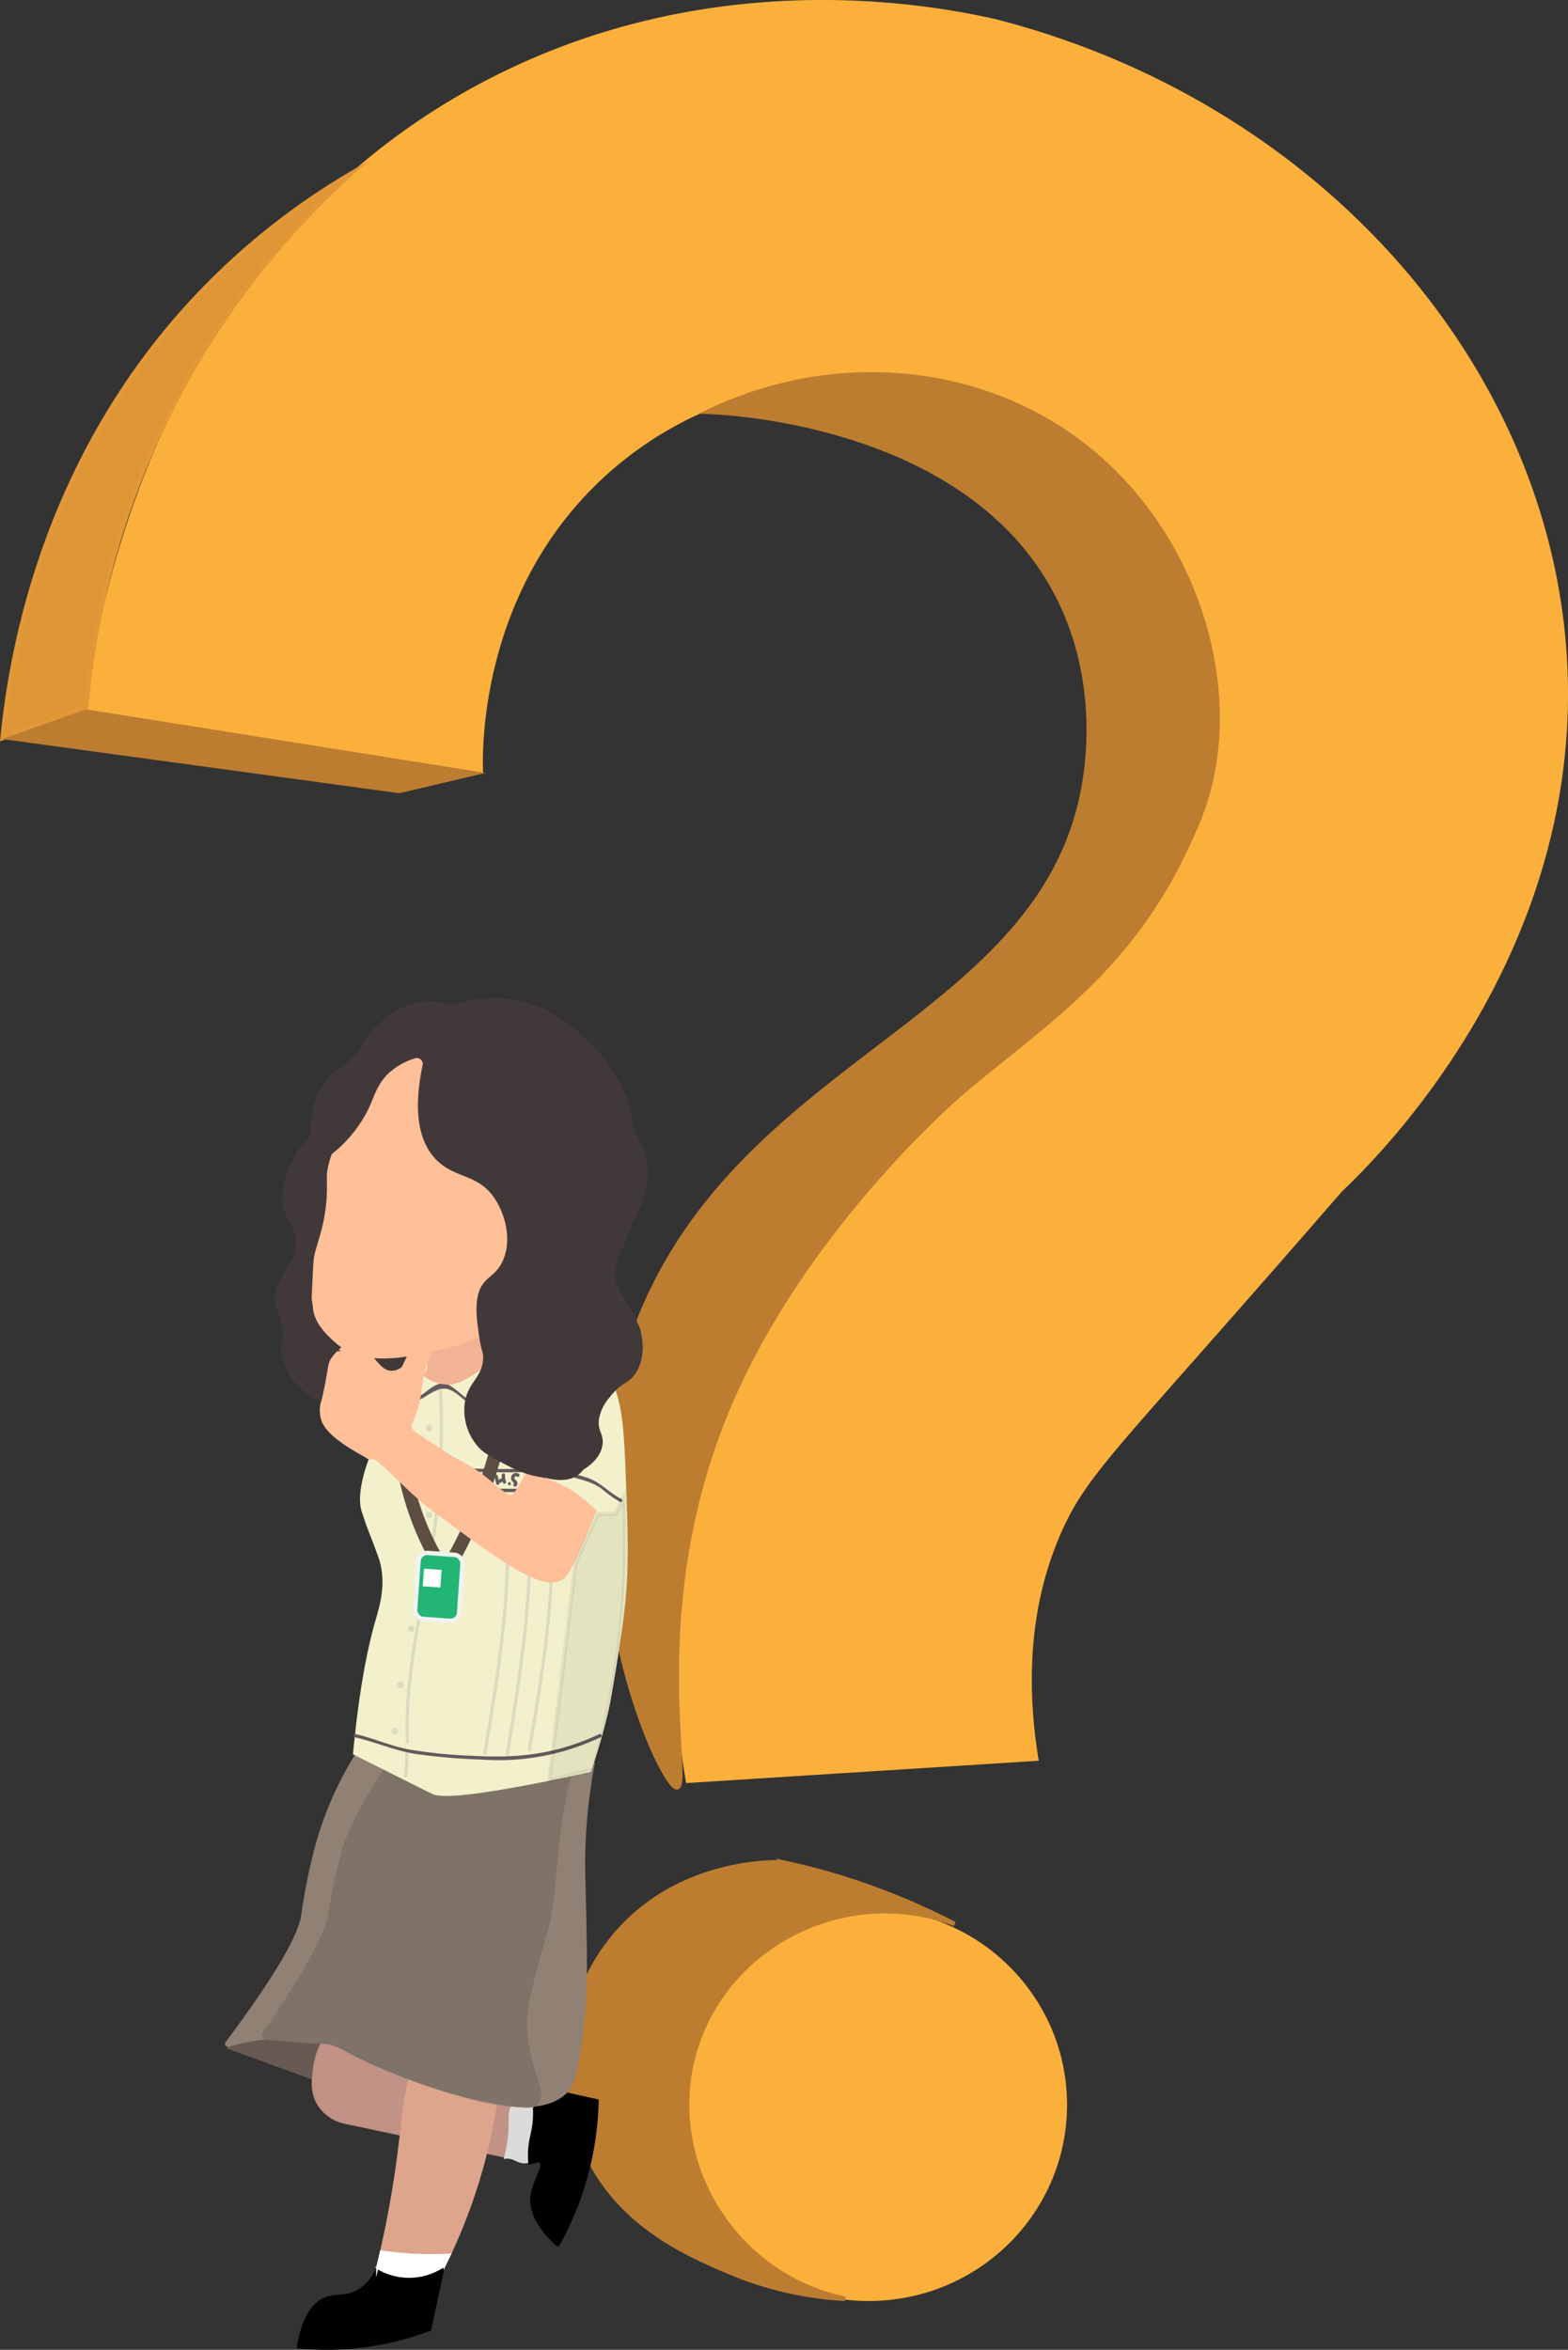 <svg xmlns="http://www.w3.org/2000/svg" viewBox="0 0 355.73 532.98"><rect x="0" y="0" width="355.73" height="532.98" fill="#333333" stroke="none"/><defs><style>.cls-1{fill:#fbb03b;stroke:#fbb03b;}.cls-1,.cls-10,.cls-11,.cls-14,.cls-15,.cls-18,.cls-19,.cls-2,.cls-21,.cls-22,.cls-23,.cls-24,.cls-3,.cls-4,.cls-5,.cls-6,.cls-7,.cls-8,.cls-9{stroke-miterlimit:10;}.cls-2{fill:#dd9536;stroke:#e29837;}.cls-3{fill:#bc7d31;stroke:#bc7d31;}.cls-4{fill:#665a52;stroke:#665a52;}.cls-10,.cls-11,.cls-4,.cls-5,.cls-6,.cls-7,.cls-8,.cls-9{stroke-width:0.5px;}.cls-5{fill:#c19285;stroke:#bf9182;}.cls-23,.cls-24,.cls-6{stroke:#000;}.cls-7{fill:#dbdbdb;stroke:#dbdbdb;}.cls-8{fill:#dda58c;stroke:#dda58c;}.cls-19,.cls-9{fill:#fff;stroke:#fff;}.cls-10{fill:#918174;stroke:#918174;}.cls-11{fill:#7f7267;stroke:#7f7267;}.cls-12{fill:#f2f1cc;}.cls-13{fill:#645a5b;}.cls-14{fill:#f2b394;stroke:#f2b394;}.cls-14,.cls-15{stroke-width:0.25px;}.cls-15,.cls-16{fill:#dddbbf;}.cls-15{stroke:#dddbbf;}.cls-17{fill:#5e4d43;}.cls-18{fill:#22b573;stroke:#f2f2f2;}.cls-20,.cls-22{fill:#413839;}.cls-21{fill:#ffbf99;stroke:#ffbf99;}.cls-22{stroke:#413839;}.cls-23{opacity:0.06;}</style></defs><title>about</title><g id="Layer_2" data-name="Layer 2"><path class="cls-1" d="M541,272l89,14c-.16-4.67-.86-43.72,31-70,26.46-21.83,56.88-19.58,63-19a75.45,75.45,0,0,1,58,121l-68,66a158.42,158.42,0,0,0-37,131l79-5c-4-24.68.83-41.33,5-51,4.88-11.32,10.72-17.34,36-46,12.54-14.22,22.43-25.58,28-32,7.89-7.48,54.17-52.78,51-119-3.19-66.56-55-126.88-129-146-15.17-3.46-65-12.78-116,14C550.58,172.23,541.54,265.22,541,272Z" transform="translate(-520.92 -111.09)"/><path class="cls-2" d="M540.5,271.5l-19,7c1.86-18.69,8.91-62.08,43-99a159.08,159.08,0,0,1,36-29,185,185,0,0,0-60,121Z" transform="translate(-520.92 -111.09)"/><path class="cls-3" d="M523.5,278.5l88,12,17-4-88-14Z" transform="translate(-520.92 -111.09)"/><path class="cls-3" d="M681.5,204.5c6.08.24,59,3.11,79,41,8.16,15.44,7.85,31,7,39-6.18,58.3-77.9,64.49-102,127-19.63,50.9,5.39,105.32,9,105s-7.74-40.89,12-87c16.71-39,49.71-68,52-70,17.25-14.89,37.7-27.05,51-55,2.54-5.33,4.89-10.26,6.36-17.43,5.2-25.4-5.41-55.45-27.36-73.57C744.87,194,710.73,190.49,681.5,204.5Z" transform="translate(-520.92 -111.09)"/><path class="cls-3" d="M503.5,150.5" transform="translate(-520.92 -111.09)"/><ellipse class="cls-1" cx="197.08" cy="477.41" rx="44.5" ry="44"/><path class="cls-3" d="M712.67,632.5a77.46,77.46,0,0,1-26.17-6c-9.61-4.08-25.63-10.88-33-28-5.73-13.32-5.62-31.46,5-46,14.4-19.71,38.12-19.08,40-19a155.14,155.14,0,0,1,39,14c-24.54-9.29-51.94,4.61-59,29S687.07,627.13,712.67,632.5Z" transform="translate(-520.92 -111.09)"/></g><g id="Layer_9" data-name="Layer 9"><path class="cls-4" d="M572.5,575.5l22,8v-9.25a46.43,46.43,0,0,0-8-.75,47.5,47.5,0,0,0-14,2" transform="translate(-520.92 -111.09)"/></g><g id="Layer_8" data-name="Layer 8"><path class="cls-5" d="M597.5,574.5a2.59,2.59,0,0,0-2-1c-2.16.23-3.17,5.26-3.42,7.47-.23,2-.54,4.71,1,7.31a9.28,9.28,0,0,0,6,4.26l40.64,8.6a1.62,1.62,0,0,0,1.94-1.36l1.32-9.61q-.54-.92-1.14-1.77c-9.64-13.73-30.32-15.18-42.42-14.9" transform="translate(-520.92 -111.09)"/><path class="cls-6" d="M642.5,588.5c-.77,1.2-.52,1.87-1,5-.76,5-2,7.23-1,8s2.3-.62,3,0c1.06,1-1.69,4.44-2,8-.23,2.67.84,6.32,6,11a70,70,0,0,0,5-11,70.84,70.84,0,0,0,4-22l-9-2A7.62,7.62,0,0,0,642.5,588.5Z" transform="translate(-520.92 -111.09)"/><path class="cls-7" d="M637.33,588.71c-1.09,1-.64,2.73-.83,5.79a29.63,29.63,0,0,1-1,6,4.18,4.18,0,0,1,1,0c1.26.16,1.74.84,3,1a4.18,4.18,0,0,0,1,0,19.5,19.5,0,0,1,0-3c.19-2.53.75-3.63,1-6a20.08,20.08,0,0,0,0-4C639.11,587.8,638,588.16,637.33,588.71Z" transform="translate(-520.92 -111.09)"/></g><g id="Layer_7" data-name="Layer 7"><path class="cls-8" d="M616.5,579.5c-4.12,2-3.43,9.42-6,26-1.35,8.72-2.94,15.69-4,20a10.84,10.84,0,0,0,15,0,125.44,125.44,0,0,0,8-20,124.15,124.15,0,0,0,3.93-17.28C622.93,578.19,618.44,578.58,616.5,579.5Z" transform="translate(-520.92 -111.09)"/><path class="cls-8" d="M543.5,568.5" transform="translate(-520.92 -111.09)"/><path class="cls-6" d="M606.5,625.5a10.65,10.65,0,0,1-4,5c-3,1.87-5.43.88-8,2-2.24,1-4.76,3.63-6,11a66.07,66.07,0,0,0,30-4l3-14a27.92,27.92,0,0,1-9,1A27.47,27.47,0,0,1,606.5,625.5Z" transform="translate(-520.92 -111.09)"/><path class="cls-9" d="M606.5,625.5l.87-3.72c2.19.32,4.57.58,7.13.72a79.55,79.55,0,0,0,8.45,0c-.4.82-.79,1.63-1.18,2.45a14,14,0,0,1-15.27.53Z" transform="translate(-520.92 -111.09)"/><path class="cls-6" d="M607.5,624.5" transform="translate(-520.92 -111.09)"/><path class="cls-9" d="M614.5,632.5" transform="translate(-520.92 -111.09)"/></g><g id="Layer_6" data-name="Layer 6"><path class="cls-10" d="M601.5,509.5a78.22,78.22,0,0,0-9,21c-.51,1.94-.92,3.69-1.27,5.29-1.12,5.27-1.65,9.15-1.73,9.71-.55,3.78-4.2,11.58-17.18,28.91a.44.44,0,0,0,.47.69,44,44,0,0,1,17.71-1.6c9.58,1.15,11,5.14,29,11,8,2.62,23.52,7.65,30,1,.73-.75,1.79-2.1,3-10,1.55-10.13,1.5-17.72,1-37-.08-2.88-.13-5.47,0-9a119.76,119.76,0,0,1,2.13-18.41Z" transform="translate(-520.92 -111.09)"/><path class="cls-11" d="M609.5,510.5c-1.85,2.75-8.87,13.34-10.85,20.6-.08.32-.64,2.35-1.25,5-1.14,5-1.73,8.73-1.82,9.27-.61,3.62-3.88,11-15,27.15-.26.38.34.69.34.69a1.09,1.09,0,0,0,.62.25c7,.77,13,1,13,1,3.6.14,2.94,1.38,14,6,4.17,1.74,7.52,2.92,9.31,3.54,6.81,2.35,10.77,3.05,18.69,4.46,3.5.62,5.31.57,6,0,3.31-2.76-3.77-10.16-2-22,.66-4.44,3.06-12.73,4-16,.15-.53.58-2,1-4a56.73,56.73,0,0,0,1-7s.34-3.66,1-10a124.86,124.86,0,0,1,3-17s-.09.41-.48,2.3Z" transform="translate(-520.92 -111.09)"/><path class="cls-4" d="M582.27,573.34" transform="translate(-520.92 -111.09)"/></g><g id="Layer_5" data-name="Layer 5"><path class="cls-12" d="M612,421c-3.48,5.33-1.41,7.12-7,20,0,0-3.58,8.25-2,13l1,3c2.67,6.84,3,8,3,8,1.61,5.56,0,10.56-1,14-1.78,6.3-3.64,15.56-5,30l10,5,4.55,2.28L619,518c2.17,1.08,11,.47,36-5a142.82,142.82,0,0,0,4-14c.41-1.75,1.57-8.37,3-18,1.74-11.78,1.41-20.79,1-32-.45-12.35-.68-18.66-3-24a43.84,43.84,0,0,0-15-18C640.38,407.1,620.49,408,612,421Z" transform="translate(-520.92 -111.09)"/><path class="cls-13" d="M616.07,428.62c1.86-.91,4.25-3.1,6.55-2.42,2.06.61,3.71,2.92,5.77,3.77a11.58,11.58,0,0,0,9.28-.43c.44-.2.06-.84-.38-.65a10.93,10.93,0,0,1-10.34-.54c-1.47-.86-3.44-3.2-5.21-3.44-2.24-.3-4.06,2.09-6,3.06-.43.21-.05.86.38.65Z" transform="translate(-520.92 -111.09)"/><path class="cls-14" d="M617,423a9.35,9.35,0,0,0,5,2c2.94.2,5-1.3,12-6,2.75-1.85,4.92-3.29,6-4l-2.59-4.4A12.7,12.7,0,0,0,631,412c-2.55,1.36-4,3.41-6,3-1-.21-1.13-.83-2-1-1.2-.23-3.07.56-6,5a2.5,2.5,0,0,1,0,4Z" transform="translate(-520.92 -111.09)"/><path class="cls-15" d="M573,404" transform="translate(-520.92 -111.09)"/><path class="cls-16" d="M620.5,426.51a177.86,177.86,0,0,1-3.16,42.39c-2.31,12.35-4.87,24.63-4.38,37.26,0,.48.77.48.75,0-.54-13.83,2.62-27.25,5-40.77a169.45,169.45,0,0,0,2.51-38.88c0-.48-.78-.49-.75,0Z" transform="translate(-520.92 -111.09)"/><path class="cls-16" d="M612.84,508.17a43.84,43.84,0,0,1-.28,5.84c0,.48.7.48.75,0a43.84,43.84,0,0,0,.28-5.84.38.38,0,0,0-.75,0Z" transform="translate(-520.92 -111.09)"/><path class="cls-13" d="M601.42,505.13c4.72,1.11,9.08,3.05,13.91,3.81a141.64,141.64,0,0,0,14.84,1.26,54.12,54.12,0,0,0,27.09-5.11c.43-.2,0-.85-.38-.65-9.59,4.44-18,5.49-28.51,4.91a111.09,111.09,0,0,1-14.67-1.45c-4.16-.79-8-2.53-12.08-3.49-.47-.11-.67.61-.2.72Z" transform="translate(-520.92 -111.09)"/><path class="cls-13" d="M623.62,444.78q9.06.39,18.13.19a.38.38,0,0,0,0-.75q-9.07.19-18.13-.19c-.48,0-.48.73,0,.75Z" transform="translate(-520.92 -111.09)"/><path class="cls-13" d="M627.24,449.22q7.26.43,14.51.26a.38.38,0,0,0,0-.75q-7.26.18-14.51-.26c-.48,0-.48.72,0,.75Z" transform="translate(-520.92 -111.09)"/><path class="cls-13" d="M633.1,446l.4,1.62c.11.47.83.27.72-.2l-.4-1.62c-.11-.46-.84-.27-.72.2Z" transform="translate(-520.92 -111.09)"/><path class="cls-13" d="M634.76,445.63a3.34,3.34,0,0,0,.29,1.81c.19.44.84.06.65-.38a2.6,2.6,0,0,1-.19-1.43c0-.48-.7-.48-.75,0Z" transform="translate(-520.92 -111.09)"/><path class="cls-13" d="M634.73,447.22l-.09,0c.48.08.68-.64.2-.72a.69.69,0,0,0-.84.49.38.38,0,0,0,.73.2Z" transform="translate(-520.92 -111.09)"/><path class="cls-13" d="M636.5,448a.38.38,0,0,0,0-.75.38.38,0,0,0,0,.75Z" transform="translate(-520.92 -111.09)"/><path class="cls-13" d="M638.62,445.38a1.13,1.13,0,0,0-1.68,1.36c0,.12.67.83.6.87-.42.22,0,.87.38.64a.81.81,0,0,0,.28-1.13c-.13-.23-.36-.36-.5-.58-.27-.41.16-.75.54-.51s.78-.38.38-.65Z" transform="translate(-520.92 -111.09)"/><path class="cls-13" d="M630.32,445.93a2.62,2.62,0,0,1,.56,1.95c0,.48.7.47.75,0a3.34,3.34,0,0,0-.78-2.48c-.31-.38-.84.16-.53.53Z" transform="translate(-520.92 -111.09)"/><path class="cls-13" d="M639.38,448a.38.38,0,0,0,0-.75.38.38,0,0,0,0,.75Z" transform="translate(-520.92 -111.09)"/><path class="cls-17" d="M634.84,429.34c-3,11.55-6,23.06-11.84,33.57-.93,1.69,1.66,3.21,2.59,1.51,5.92-10.73,9.11-22.48,12.14-34.29a1.5,1.5,0,0,0-2.89-.79Z" transform="translate(-520.92 -111.09)"/><path class="cls-17" d="M610.08,430.12A66.48,66.48,0,0,0,618,464.27c.92,1.71,3.51.19,2.59-1.51a63.52,63.52,0,0,1-7.53-32.64c.07-1.93-2.93-1.93-3,0Z" transform="translate(-520.92 -111.09)"/><rect class="cls-18" x="615.5" y="463.5" width="10" height="15" rx="1.92" ry="1.92" transform="translate(-486.49 -153.3) rotate(4.01)"/><rect class="cls-19" x="617.5" y="467.5" width="3" height="3" transform="translate(-486.64 -153.2) rotate(4.01)"/><path class="cls-16" d="M636.62,435.13v8.37a.38.38,0,0,0,.75,0v-8.37a.38.38,0,0,0-.75,0Z" transform="translate(-520.92 -111.09)"/><path class="cls-16" d="M635.69,465c-.32,14.69-2.68,29.17-5.13,43.63-.08.48.64.68.72.2,2.46-14.53,4.84-29.07,5.16-43.83a.38.38,0,0,0-.75,0Z" transform="translate(-520.92 -111.09)"/><path class="cls-16" d="M640.69,465c-.32,14.78-2.64,29.35-5.05,43.91-.08.47.64.68.72.2,2.42-14.62,4.76-29.26,5.08-44.11a.38.38,0,0,0-.75,0Z" transform="translate(-520.92 -111.09)"/><path class="cls-16" d="M645.69,466c-.32,14.12-2.64,28-5.05,41.91-.08.47.64.68.72.2,2.42-14,4.76-27.92,5.08-42.11a.38.38,0,0,0-.75,0Z" transform="translate(-520.92 -111.09)"/><path class="cls-16" d="M610.5,504.5a.75.75,0,0,0,0-1.5.75.75,0,0,0,0,1.5Z" transform="translate(-520.92 -111.09)"/><path class="cls-16" d="M611.75,494a.75.75,0,0,0,0-1.5.75.75,0,0,0,0,1.5Z" transform="translate(-520.92 -111.09)"/><path class="cls-16" d="M614.25,481.25a.75.75,0,0,0,0-1.5.75.75,0,0,0,0,1.5Z" transform="translate(-520.92 -111.09)"/><path class="cls-16" d="M618.25,455.5a.75.75,0,0,0,0-1.5.75.75,0,0,0,0,1.5Z" transform="translate(-520.92 -111.09)"/><path class="cls-16" d="M618.25,435.75a.75.75,0,0,0,0-1.5.75.75,0,0,0,0,1.5Z" transform="translate(-520.92 -111.09)"/></g><g id="Layer_4" data-name="Layer 4"><path class="cls-20" d="M590,422.11c.91,2.63,2.72,5.48,5.75,5.68,1.93.13,1.92-2.87,0-3-1.45-.1-2.45-2.31-2.85-3.48-.63-1.81-3.53-1-2.9.8Z" transform="translate(-520.92 -111.09)"/><path class="cls-20" d="M606.16,421.27l6.33-.51c1.92-.15,1.93-3.15,0-3l-6.33.51c-1.91.15-1.93,3.15,0,3Z" transform="translate(-520.92 -111.09)"/><path class="cls-20" d="M589,425.82c1.59,1.5,3.42,2.93,5.67,3a1.44,1.44,0,0,0,1.29-.75c1.29-3,.11-6.6-1.23-9.43-.71-1.49-2.65-.56-2.8.75a15.5,15.5,0,0,0,0,3.79,1.52,1.52,0,0,0,2.26,1.29c2.11-1.35,6.69-5.9,3.53-8.44-2.72-2.18-5.36,1.33-4.9,4,.52,2.94,4.3,4.78,5.48,1.23a3.86,3.86,0,0,0-.74-3.64c-1.12-1.54-2.73-2.26-3.53-4.16a21.67,21.67,0,0,1-1.23-6.22l-2.8.76q2.82,4.8,5.3,9.77c.86,1.72,3.45.21,2.59-1.52q-2.49-5-5.29-9.76c-.71-1.21-2.95-.78-2.8.75.3,3,.71,6.37,2.12,9.12a5.92,5.92,0,0,0,1.73,2.09,16.82,16.82,0,0,0,1.47,1,7.18,7.18,0,0,1-2.44,2.43l2.25,1.3a15.5,15.5,0,0,1,0-3.79l-2.79.76c.4.84,1.85,4.17,1.36,5.2-.17.37-2.07-1.39-2.38-1.68-1.4-1.32-3.53.79-2.12,2.12Z" transform="translate(-520.92 -111.09)"/><path class="cls-20" d="M605.85,422.11a6.11,6.11,0,0,0,2.82.35c1.18,0,2.36-.06,3.53-.16,1-.08,2-1.26,1.29-2.25l-.13-.18a1.55,1.55,0,0,0-2.05-.54,1.51,1.51,0,0,0-.54,2.05l.13.18,1.3-2.26c-1,.08-1.91.14-2.86.15H608l-.66,0c-.59-.05-.59,0,0,.09-1.71-.9-3.23,1.69-1.52,2.59Z" transform="translate(-520.92 -111.09)"/><path class="cls-21" d="M641.5,444.5c-.54.25-.58.65-2,3a14.87,14.87,0,0,1-2,3c-2.14,1.28-5.07-4.21-13-8,0,0-1.42-.68-9.74-6.26a2.14,2.14,0,0,1-.8-.93,2,2,0,0,1-.07-1.22,25.14,25.14,0,0,0,1.61-4.59c.62-2.49.54-3.73,1-6a25.63,25.63,0,0,1,2-6.05,1.89,1.89,0,0,0-.86-2.14,1.85,1.85,0,0,0-2.29.29l-2.9,5.9a4.27,4.27,0,0,1-3,1c-1.64-.15-2.72-1.46-4-3a16.58,16.58,0,0,1-2-3,90.67,90.67,0,0,1-4-9,1.58,1.58,0,0,0-3,1l3,8a12.64,12.64,0,0,0-3,3c-.56.89-.55,1.43-1,4-.21,1.18-.53,2.9-1,5a6.78,6.78,0,0,0,0,5c1.77,3.9,9.4,7.41,9.92,7.94l.1.08a1.16,1.16,0,0,0,1,0c1.16-.42,8.24,7.68,14,12h0c8.38,6,20,15.4,26,16a4.62,4.62,0,0,0,2-.18c1.71-.57,2.38-2,5-7.82,0,0,.61-1.33,3.15-7.62.9-2.21,1.09-2.73.85-3.38-.76-2-4.3-.71-9-3C644.25,445.92,642.93,443.85,641.5,444.5Z" transform="translate(-520.92 -111.09)"/><path class="cls-20" d="M598.42,413.94c-3.38-2.46-4.08-6.67-4.18-10.58,0-1.92-3-1.93-3,0,.13,5.11,1.35,10,5.66,13.17,1.57,1.14,3.06-1.46,1.52-2.59Z" transform="translate(-520.92 -111.09)"/></g><g id="Layer_3" data-name="Layer 3"><path class="cls-22" d="M711.5,300.5" transform="translate(-520.92 -111.09)"/><path class="cls-21" d="M595.29,373.57a1.45,1.45,0,0,0,0,.3,46.44,46.44,0,0,1-.79,7.76c-1.43,7.55-6.11,10.85-4.92,16a9.28,9.28,0,0,0,1.48,3.23,1.5,1.5,0,0,1,.27.84c0,1.77.73,2.55,1.11,6.21.35,3.39,3.69,6.29,5.08,7.5,6.37,5.54,16.56,3,26.36.55,5.58-1.4,9-4.36,12.79-7.48a1.55,1.55,0,0,0,.5-.84c3.23-15.28.21-22.82-3.61-26.87-4-4.27-8.56-4.16-12.23-9-4.43-5.8-4-13.59-2.68-19.72a1.53,1.53,0,0,0-2-1.74,33.41,33.41,0,0,0-12.31,7.48A32.44,32.44,0,0,0,595.29,373.57Z" transform="translate(-520.92 -111.09)"/><path class="cls-22" d="M596.5,341.5" transform="translate(-520.92 -111.09)"/><path class="cls-22" d="M614.9,350.67a1.83,1.83,0,0,1,2.41,2c-2.61,12.28,0,18.06,2.89,21.07,4.19,4.29,9.27,3.06,13.2,8.68,2.79,4,4.28,10.37,1.9,15.17-1.84,3.71-4.51,3.47-5.45,7.39-.69,2.84-.12,6.48.27,9.13.55,3.77,1,3.49.91,5.1-.24,4.73-3.45,5.5-4.16,10.08a12.08,12.08,0,0,0,2.79,9.51c1.14,1.31,2.31,1.94,4.63,3.21,3.43,1.87,7.77,4.23,13.14,3.73a12,12,0,0,0,5.4-1.62c.87-.53,3.65-2.23,4.24-5.12.48-2.4-1.07-3.07-.79-5.9a10.66,10.66,0,0,1,2.56-5.38c2.76-3.68,4.4-3,6-5.65,2.53-4.08.87-9.27.69-9.8a66.21,66.21,0,0,0-3.29-6.3,40.21,40.21,0,0,1-2-3.62c-.88-3,.4-6,2.62-11.15l1.35-3.09,1.34-3.09a19.77,19.77,0,0,0,1.85-6.31,15.74,15.74,0,0,0-1.36-7.65,24.48,24.48,0,0,1-1.29-2.68,17,17,0,0,1-1-4.29c-.32-2.64-3.58-11.61-11.69-18.36-2.75-2.29-8.73-7.27-17.64-7.74a26.35,26.35,0,0,0-10,1.45,2,2,0,0,1-1.12,0,16.16,16.16,0,0,0-9.72.18c-4.54,1.63-8.28,5.73-9.9,8.35a16.32,16.32,0,0,1-3.22,4.11,31.67,31.67,0,0,1-2.45,2,14.41,14.41,0,0,0-2.5,2.15c-2.28,2.66-4.35,7.22-3.38,15.62a1.86,1.86,0,0,0,3,1.19,29.35,29.35,0,0,0,8.85-10.5c1.46-3,2-5.73,4.75-8.37A15.88,15.88,0,0,1,614.9,350.67Z" transform="translate(-520.92 -111.09)"/><path class="cls-22" d="M597,362.13c-.11,0-.43.53-1.08,1.65-.45.77-1.09,1.66-1.09,1.66a64.79,64.79,0,0,0-6.09,7.25,20,20,0,0,0-2.45,5.09,16.43,16.43,0,0,0-.84,5.34c.13,3.87,2.12,4.85,2.92,7.76,1.85,6.73-6.4,11.15-4.27,16.66a13.77,13.77,0,0,1,1.46,5.45,17.13,17.13,0,0,1-.29,3c-.45,4.53,3.11,9.82,5.1,9.54.83-.12,1.82-1.28,2.57-5.78l3.28-2.69a10.1,10.1,0,0,1-4.59-4.47c-.59-1.23-.74-2.32-.37-10.1.19-3.78.26-5.69.44-6.52.73-3.41,2.21-6.36,2.76-12.34a40.29,40.29,0,0,0,.12-4.5s0-.84,0-1.86a20.58,20.58,0,0,1,1.78-6.1C598.18,366.82,597.5,362.22,597,362.13Z" transform="translate(-520.92 -111.09)"/><path class="cls-22" d="M591.5,373.5" transform="translate(-520.92 -111.09)"/><path class="cls-12" d="M642,441c-.53-1.08-1.38-2-2-3-.16-.26-.29-.48-.5-.5-.7-.06-.92,2.27-1.51,4.25a1.88,1.88,0,0,0,1.19,2.31,74.69,74.69,0,0,1,10.32,4.44c5.25,2.74,6.26,6.14,9,5.5,2.32-.54,3.39-3.62,3.52-4,1.42-4.24-1.6-8.73-1-9,.22-.1.75.45,1,1a2.68,2.68,0,0,1,0,2c-.88,2-7,1.27-9,1C651.44,444.79,643.32,443.71,642,441Z" transform="translate(-520.92 -111.09)"/><path class="cls-13" d="M638.09,441.76a79.21,79.21,0,0,0,12.47,4.31c2.42.7,4.74,1.17,6.8,2.66a29.72,29.72,0,0,0,4.17,3c.43.22.81-.43.38-.64-3-1.51-4.7-3.87-8-4.9-5.17-1.64-10.55-2.77-15.48-5.13-.43-.2-.82.44-.38.65Z" transform="translate(-520.92 -111.09)"/><path class="cls-21" d="M626.5,418.5" transform="translate(-520.92 -111.09)"/><path class="cls-21" d="M621.5,417.5" transform="translate(-520.92 -111.09)"/><path class="cls-20" d="M639.67,436.85l-.91,1.91h2.59l-.53-.88a1.51,1.51,0,0,0-2.05-.54,3.44,3.44,0,0,0-1.42,1.83c-.5,1.22,1.17,2.36,2.2,1.69a3.07,3.07,0,0,0,1.41-1.52l-2.74-1.16c-.74,3.73-1.22,6.17,3.22,6.95a27.88,27.88,0,0,0,6.52,0,8,8,0,0,0,2.62-.39c.87-.37,1.49-1.24,2.36-1.58l-1.46-2.5-1.07.44c-1.88-.26-2.7,2.63-.79,2.9a4.25,4.25,0,0,0,4-1.22c1-1,0-3.07-1.46-2.51a15,15,0,0,0-1.88,1.07,8.45,8.45,0,0,1-4.28.89,22.57,22.57,0,0,1-3.39,0c-2.36-.27-1.84-1.48-1.48-3.3.31-1.56-2-2.79-2.74-1.16l-.33.45,2.2,1.69,0,0-2-.54.53.89a1.52,1.52,0,0,0,2.59,0l.91-1.91c.83-1.74-1.76-3.26-2.59-1.52Z" transform="translate(-520.92 -111.09)"/><path class="cls-20" d="M640.51,439.15a2.08,2.08,0,0,0,.48,3.21,6.42,6.42,0,0,0,3.17.43,1.51,1.51,0,0,0,.4-3,2.78,2.78,0,0,0-1.94.24,1.5,1.5,0,1,0,1.51,2.59.54.54,0,0,1-.37.07l.4-2.95-1.28,0h-.42l-.11,0c.65.3.74.82.28,1.55a1.54,1.54,0,0,0,0-2.12,1.52,1.52,0,0,0-2.12,0Z" transform="translate(-520.92 -111.09)"/><path class="cls-20" d="M642.08,445.49c2.48.86,5,.36,7.53,0,1.9-.27,4-.24,4.23-2.59.16-1.93-2.84-1.92-3,0l0,.35.43-1.06c-.36.42-2.76.46-3.51.56a10,10,0,0,1-4.86-.15c-1.83-.64-2.62,2.25-.8,2.89Z" transform="translate(-520.92 -111.09)"/><path class="cls-20" d="M644.81,446.18c1.57-.08,3.15-.12,4.72-.24,1.34-.1,2-.79,3.17-1.32,1.75-.81.23-3.4-1.52-2.59-.46.21-.83.66-1.3.84a4.69,4.69,0,0,1-1.4.13l-3.67.18c-1.93.1-1.94,3.1,0,3Z" transform="translate(-520.92 -111.09)"/><path class="cls-20" d="M650.56,445.56a1.5,1.5,0,0,0,0-3,1.5,1.5,0,0,0,0,3Z" transform="translate(-520.92 -111.09)"/><path class="cls-20" d="M644.56,446.28c1.69,0,3.47.26,5.06-.42,1.41-.59,3.13-.85,4.12-2.12,1.18-1.5-.93-3.64-2.12-2.12-.64.81-2.19,1.14-3.16,1.49a11.08,11.08,0,0,1-3.9.17c-1.93,0-1.93,3,0,3Z" transform="translate(-520.92 -111.09)"/><path class="cls-20" d="M644.42,446.18c2.23.7,5.18,1,7.25-.29s2.82-3.56,3.41-5.72a1.5,1.5,0,0,0-2.89-.8c-.37,1.36-.77,3.09-2,3.93s-3.53.43-4.94,0c-1.85-.59-2.64,2.31-.8,2.9Z" transform="translate(-520.92 -111.09)"/></g><g id="Layer_10" data-name="Layer 10"><path class="cls-23" d="M651.5,465.5l-6,49.5,10-2.5a188.62,188.62,0,0,0,7-62l-2,4h-4Z" transform="translate(-520.92 -111.09)"/><path class="cls-24" d="M503.5,376.5" transform="translate(-520.92 -111.09)"/><path class="cls-10" d="M601.5,383.5" transform="translate(-520.92 -111.09)"/><path class="cls-10" d="M601.5,379.5" transform="translate(-520.92 -111.09)"/></g></svg>